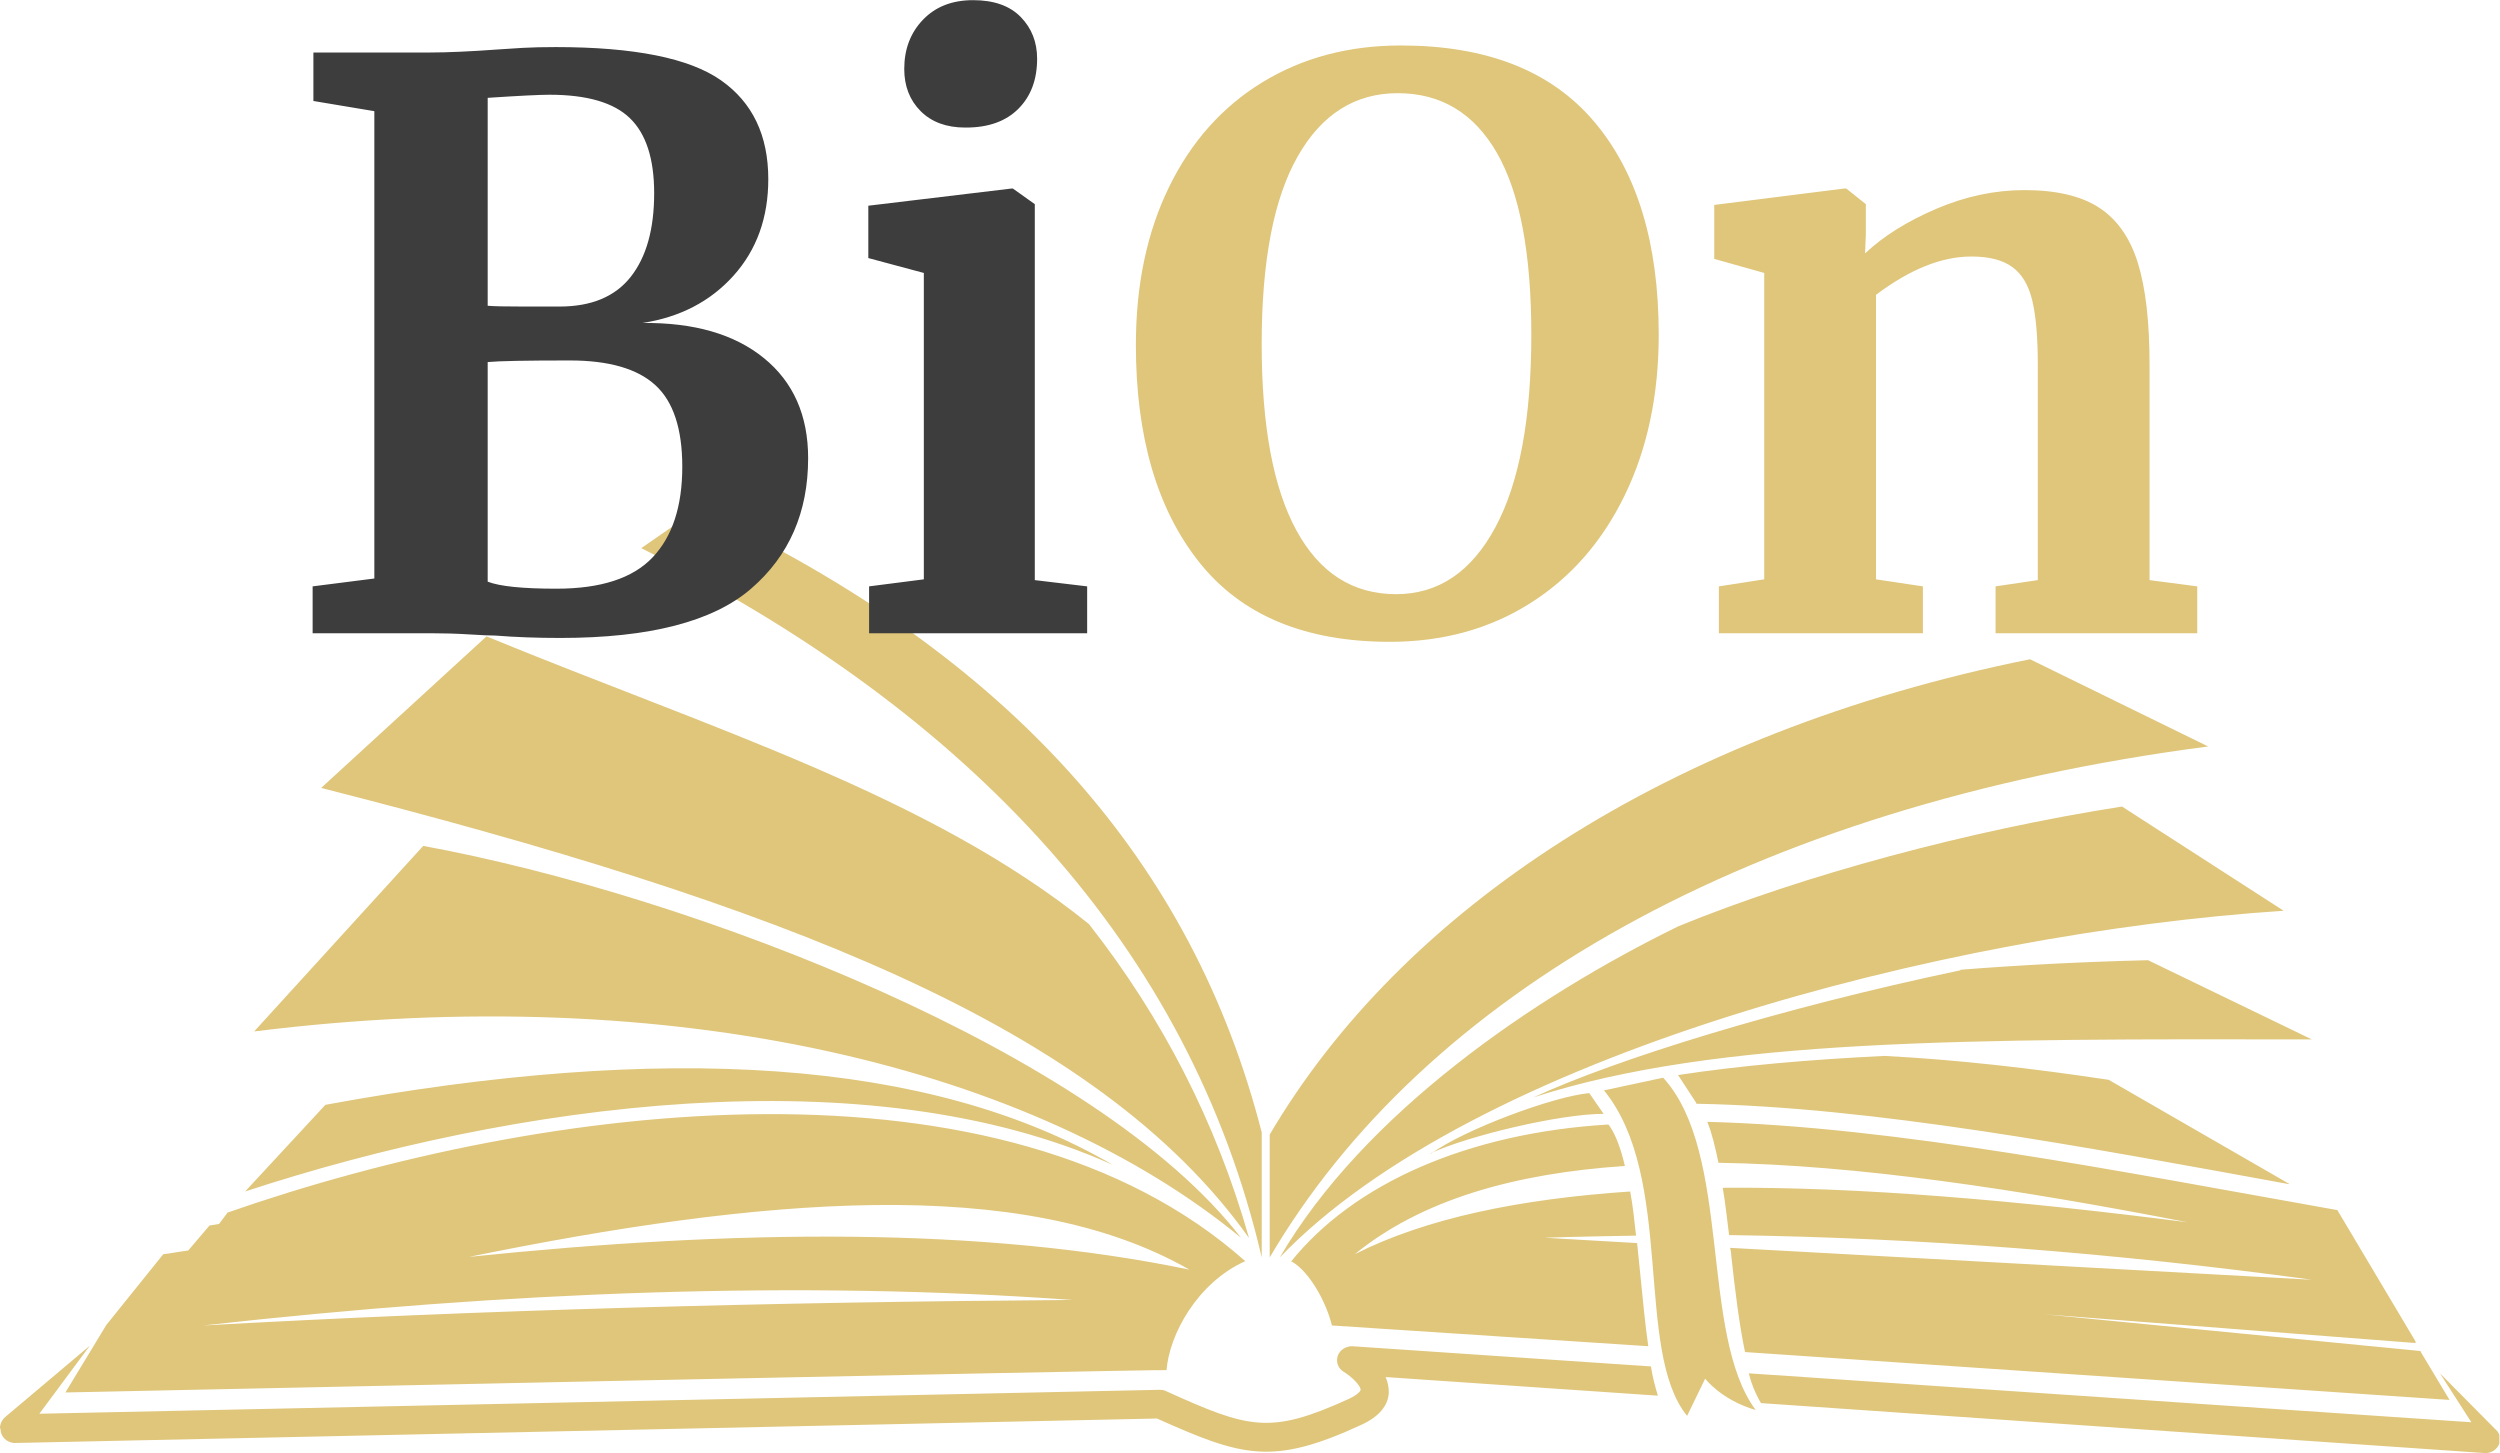 <?xml version="1.0" encoding="UTF-8" standalone="no"?>
<!-- Created with Inkscape (http://www.inkscape.org/) -->

<svg
   version="1.1"
   id="svg1"
   width="755.594"
   height="439.166"
   viewBox="0 0 755.594 439.166"
   sodipodi:docname="logos.pdf"
   inkscape:export-batch-path="..\Desktop\logos"
   inkscape:export-batch-name=""
   xmlns:inkscape="http://www.inkscape.org/namespaces/inkscape"
   xmlns:sodipodi="http://sodipodi.sourceforge.net/DTD/sodipodi-0.dtd"
   xmlns="http://www.w3.org/2000/svg"
   xmlns:svg="http://www.w3.org/2000/svg">
  <rect x="0" y="0" width="755.594" height="439.166" fill="#808080" stroke="none"/>
  <defs
     id="defs1">
    <clipPath
       clipPathUnits="userSpaceOnUse"
       id="clipPath10">
      <path
         d="M 0,0 H 3375 V 3375 H 0 Z"
         transform="scale(0.32)"
         clip-rule="evenodd"
         id="path10" />
    </clipPath>
    <clipPath
       clipPathUnits="userSpaceOnUse"
       id="clipPath12">
      <path
         d="M 0,0 H 3375 V 3375 H 0 Z"
         transform="scale(0.32)"
         clip-rule="evenodd"
         id="path12" />
    </clipPath>
    <clipPath
       clipPathUnits="userSpaceOnUse"
       id="clipPath14">
      <path
         d="M 506.865,1388.04 H 2869.365 v 906.25 H 506.865 Z"
         transform="matrix(0.199,0,0,0.199,-78.134,-140.299)"
         clip-rule="evenodd"
         id="path14" />
    </clipPath>
  </defs>
  <sodipodi:namedview
     id="namedview1"
     pagecolor="#ffffff"
     bordercolor="#000000"
     borderopacity="0.25"
     inkscape:showpageshadow="2"
     inkscape:pageopacity="0.0"
     inkscape:pagecheckerboard="0"
     inkscape:deskcolor="#d1d1d1"
     inkscape:export-bgcolor="#ffffff00">
    <inkscape:page
       x="0"
       y="0"
       width="755.594"
       height="439.166"
       id="page1"
       margin="0"
       bleed="0" />
  </sodipodi:namedview>
  <g
     id="g9"
     inkscape:groupmode="layer"
     inkscape:label="2"
     transform="translate(-1262.197,-290.715)">
    <path
       id="path9"
       d="M 0,0 H 1080 V 1080 H 0 Z"
       style="fill:#ffffff;fill-opacity:1;fill-rule:nonzero;stroke:none"
       transform="translate(1100,2.6666667e-5)"
       clip-path="url(#clipPath10)" />
    <path
       id="path11"
       d="M 0,0 H 1080 V 1080 H 0 Z"
       style="fill:#ffffff;fill-opacity:1;fill-rule:nonzero;stroke:none"
       transform="translate(1100,2.6666667e-5)"
       clip-path="url(#clipPath12)" />
    <g
       id="BION"
       inkscape:label="BION">
      <path
         id="path13"
         d="M 477.1,293.2 407.3,287.8 478,294.7 c 0,0 0.4,0.7 0.4,0.7 l 5.1,8.5 -132.5,-9 c -1.1,-5.2 -1.9,-11.8 -2.6,-18.2 0,-0.5 -0.1,-0.9 -0.2,-1.4 l 109.4,6 c -37.3,-5.1 -73.9,-7.9 -109.6,-8.4 -0.4,-3.1 -0.7,-6.1 -1.2,-8.9 25.9,-0.2 55.6,2.4 87.5,6.5 -31.9,-6.2 -62.1,-10.8 -88.3,-11.2 -0.6,-2.9 -1.2,-5.5 -2.1,-7.7 35.3,0.9 77.4,9.3 118.5,16.6 l 14.7,24.7 z m -323,-156.9 -10.7,7.4 c 62,31 103.1,75.1 116.7,133.4 v -23.5 c -12.9,-50.4 -46.7,-89.5 -106,-117.3 z m 170.3,109.3 c 13.5,16.4 5.7,49 15.7,61.3 l 3.4,-7 c 0,0 3,4 9.5,5.9 C 342.4,291.5 348.6,257.5 335.6,243.3 l -11.2,2.4 v -0.1 z m -58.6,32.3 c 3.4,2 6.5,7.8 7.5,12 l 59.5,3.9 c -0.6,-4.1 -1,-8.6 -1.5,-13.5 -0.2,-1.9 -0.4,-3.9 -0.6,-5.9 l -17.4,-1 C 319,273.2 324.8,273.1 330.5,273 c -0.3,-2.8 -0.6,-5.6 -1.1,-8.3 -20.7,1.4 -38.4,5 -51.8,11.8 12.5,-10.2 29.9,-15.2 50.8,-16.6 -0.7,-3 -1.6,-5.6 -2.8,-7.4 l -0.3,-0.4 c -26.6,1.6 -48,11.2 -59.7,25.8 z m -33.7,-18.2 c -34.5,-20.1 -84.6,-23 -148.1,-11.3 l -15.1,16.3 c 50.5,-16.6 117,-25.8 163.2,-5 z m 24.1,13.7 c -27,-35 -102.9,-64.3 -153.8,-73.7 l -31.8,34.9 c 79.3,-9.9 147,7 185.6,38.8 z M 65.5,268.7 c 60.4,-21.1 145.9,-31.4 191.5,9.1 -9.1,4.1 -14.3,13.9 -14.8,20.5 -0.4,-0.2 -207.1,4.2 -207.1,4.2 l 7.7,-12.7 10.7,-13.3 c 1.6,-0.2 3.1,-0.5 4.7,-0.7 l 4,-4.7 1.8,-0.3 1.5,-2 z m 159,16.4 C 173.1,281.4 118.3,283.5 61,289.9 112.9,287 167.5,285.5 224.5,285.1 Z M 111,277 c 50.3,-5.2 96.5,-5.7 135.5,2.4 -31.6,-18.1 -81,-13.5 -135.5,-2.4 z m 180.9,-19.5 c 7.1,-3.3 24.3,-7.4 32.5,-7.4 l -2.7,-3.9 c -6.7,0.6 -23.4,6.8 -29.8,11.4 z M 22.9,309.4 c 0,1.4 1.2,2.6 2.7,2.6 l 214.8,-4.6 c 16.1,7.2 21.7,8.9 38.4,1.2 3.3,-1.5 5.1,-3.6 5.2,-6.1 0,-1 -0.2,-2 -0.6,-2.9 l 51.2,3.5 c -0.5,-1.7 -1,-3.5 -1.3,-5.5 l -56.2,-3.8 c -1.2,0 -2.3,0.7 -2.7,1.8 -0.4,1.2 0.1,2.4 1.1,3 1.5,0.9 3.2,2.6 3.2,3.4 0,0.2 -0.5,0.9 -2.2,1.7 -14.9,6.8 -18.8,5.6 -34.5,-1.5 C 241.6,302 241.2,302 240.8,302 l -210.6,4.5 9.5,-12.8 -15.9,13.4 c -0.6,0.5 -1,1.3 -1,2.1 z m 430.5,-46.1 -34,-19.6 c -14.6,-2.2 -28.7,-3.8 -42.2,-4.5 -14.1,0.7 -27,1.8 -38.8,3.6 l 3.4,5.2 c 0,0 0,0.2 0.1,0.2 33.1,0.6 72.4,8 111.3,15.1 z m 36.9,50.6 c 1.4,0 2.6,-1.1 2.7,-2.4 0,-0.6 -0.1,-1.2 -0.5,-1.7 -0.2,-0.2 -0.4,-0.4 -0.6,-0.6 l -10.2,-10.3 5.9,9.2 -135.9,-9.2 c 0.5,2 1.2,3.6 1.9,4.9 l 0.4,0.7 136.2,9.4 c 0,0 0.1,0 0.2,0 h -0.1 z M 261.6,254 v 23.1 c 28.9,-49.2 90,-84.8 176.5,-96.1 l -33.5,-16.4 c -68.5,13.8 -118.3,47.4 -143,89.4 z m -3.9,19.4 c -6.2,-21.8 -16.3,-41.4 -30.1,-59 -30,-24.2 -70.7,-36.6 -113.3,-54.1 l -31.1,28.5 C 168.8,210.6 229,233.2 257.6,273.3 Z M 338.5,214.8 c -27.6,13.5 -59.3,35.4 -75,62.3 36.4,-37.9 125,-61 188.8,-65.2 L 421.9,192.3 C 393.1,196.8 362,205.2 338.5,214.8 Z m 53,8.3 c -33.8,7.1 -64.7,16.7 -80.3,23.9 34.5,-11.2 82.8,-11 146.4,-10.9 l -30.8,-14.9 c -12.2,0.3 -24,0.9 -35.3,1.8 l -3e-5,0.1 z"
         style="fill:#dfc67b;fill-opacity:1;fill-rule:nonzero;stroke:none"
         transform="matrix(1.607,0,0,1.607,1225.558,225.455)"
         clip-path="url(#clipPath14)" />
      <g
         id="g14">
        <g
           id="g15" />
        <path
           id="path15"
           d="m 24.617,-139.39 -16.27,-2.719 v -12.944 H 39.438 c 4.726,0 10.85,-0.276 18.367,-0.828 1.801,-0.138 3.954,-0.276 6.458,-0.414 2.512,-0.138 5.437,-0.207 8.777,-0.207 21.003,0 35.713,2.96 44.131,8.873 8.418,5.906 12.627,14.703 12.627,26.385 0,10.295 -3.098,18.888 -9.287,25.778 -6.193,6.883 -14.296,11.091 -24.315,12.627 13.772,-0.145 24.584,2.981 32.443,9.384 7.866,6.403 11.799,15.311 11.799,26.716 0,14.462 -5.078,26.078 -15.235,34.844 -10.157,8.77 -27.13,13.151 -50.921,13.151 -6.258,0 -12.03,-0.214 -17.319,-0.635 -1.39,0 -3.753,-0.107 -7.093,-0.317 C 46.531,0.1 43.123,9.1930672e-5 39.645,9.1930672e-5 H 8.141 V -12.516 l 16.477,-2.098 z m 30.263,51.956 c 1.525,0.138 4.657,0.207 9.398,0.207 h 9.798 c 8.49,0 14.821,-2.639 18.988,-7.921 4.174,-5.289 6.265,-12.737 6.265,-22.342 0,-9.18 -2.16,-15.856 -6.472,-20.023 -4.305,-4.174 -11.467,-6.265 -21.486,-6.265 -2.65,0 -8.149,0.276 -16.491,0.828 z m 0,73.662 c 3.202,1.252 9.322,1.877 18.367,1.877 11.819,0 20.372,-2.781 25.653,-8.349 5.289,-5.565 7.935,-13.634 7.935,-24.205 0,-10.157 -2.401,-17.422 -7.203,-21.803 -4.795,-4.388 -12.406,-6.582 -22.838,-6.582 -11.685,0 -18.988,0.145 -21.914,0.428 z M 182.382,-135.015 c -5.006,0 -8.97,-1.456 -11.895,-4.374 -2.926,-2.926 -4.388,-6.682 -4.388,-11.274 0,-5.289 1.67,-9.674 5.009,-13.151 3.34,-3.478 7.79,-5.216 13.358,-5.216 5.565,0 9.805,1.497 12.723,4.485 2.926,2.991 4.388,6.714 4.388,11.164 0,5.568 -1.67,10.019 -5.009,13.358 -3.34,3.34 -8,5.009 -13.979,5.009 z m -11.053,38.818 -14.821,-3.974 v -13.979 l 38.184,-4.581 h 0.414 l 5.851,4.167 v 100.378 l 13.979,1.67 V 9.1930672e-5 H 156.714 V -12.516 l 14.614,-1.877 z m 0,0"
           style="fill:#3d3d3d;fill-opacity:1;fill-rule:nonzero;stroke:none"
           aria-label="Bi"
           transform="matrix(1.132,0,0,1.132,1347.47,482.105)" />
        <g
           id="g16" />
        <path
           id="path16"
           d="m 74.076,2.291 c -22.68,0 -39.653,-7.093 -50.921,-21.279 C 11.894,-33.181 6.264,-52.521 6.264,-77.002 c 0,-15.997 2.953,-30.045 8.859,-42.144 5.913,-12.106 14.227,-21.431 24.936,-27.972 10.715,-6.541 23.032,-9.812 36.942,-9.812 22.952,0 40.164,6.786 51.638,20.354 11.481,13.562 17.222,32.512 17.222,56.854 0,16.146 -3.029,30.442 -9.08,42.889 -6.044,12.447 -14.496,22.079 -25.35,28.896 C 100.585,-1.118 88.13,2.291 74.076,2.291 Z M 76.173,-144.192 c -11.409,0 -20.313,5.637 -26.716,16.905 -6.403,11.26 -9.605,27.955 -9.605,50.079 0,21.841 3.095,38.432 9.287,49.775 6.189,11.336 15.059,17.001 26.606,17.001 11.267,0 20.099,-5.948 26.495,-17.843 6.403,-11.895 9.605,-29.041 9.605,-51.445 0,-21.7 -3.06,-37.87 -9.177,-48.506 -6.12,-10.643 -14.952,-15.966 -26.495,-15.966 z m 97.857,47.995 -13.344,-3.753 v -14.407 l 34.637,-4.374 h 0.621 l 5.216,4.167 v 8.142 l -0.207,5.009 c 4.864,-4.588 11.195,-8.556 18.988,-11.895 7.79,-3.34 15.652,-5.009 23.584,-5.009 8.48,0 15.124,1.566 19.927,4.692 4.802,3.129 8.242,8.031 10.322,14.71 2.087,6.679 3.133,15.725 3.133,27.13 v 57.6 l 12.737,1.67 V 9.1930672e-5 H 235.797 V -12.516 l 11.274,-1.67 v -57.6 c 0,-7.231 -0.49,-12.896 -1.463,-17.001 -0.976,-4.112 -2.753,-7.107 -5.327,-8.984 -2.567,-1.877 -6.217,-2.815 -10.943,-2.815 -7.931,0 -16.418,3.409 -25.46,10.226 v 75.967 l 12.516,1.877 V 9.1930672e-5 H 161.927 V -12.516 l 12.102,-1.877 z m 0,0"
           style="fill:#dfc67b;fill-opacity:1;fill-rule:nonzero;stroke:none"
           aria-label="On"
           transform="matrix(1.132,0,0,1.132,1598.411,482.105)" />
      </g>
    </g>
    <g
       id="g17">
      <path
         id="path17"
         d="m 121.648,267.382 h 566.705 v 217.409 h -566.705 z"
         style="fill:#000000;fill-opacity:0;fill-rule:nonzero;stroke:none"
         transform="matrix(1.333,0,0,-1.333,1100,1090.56)" />
    </g>
  </g>
</svg>
